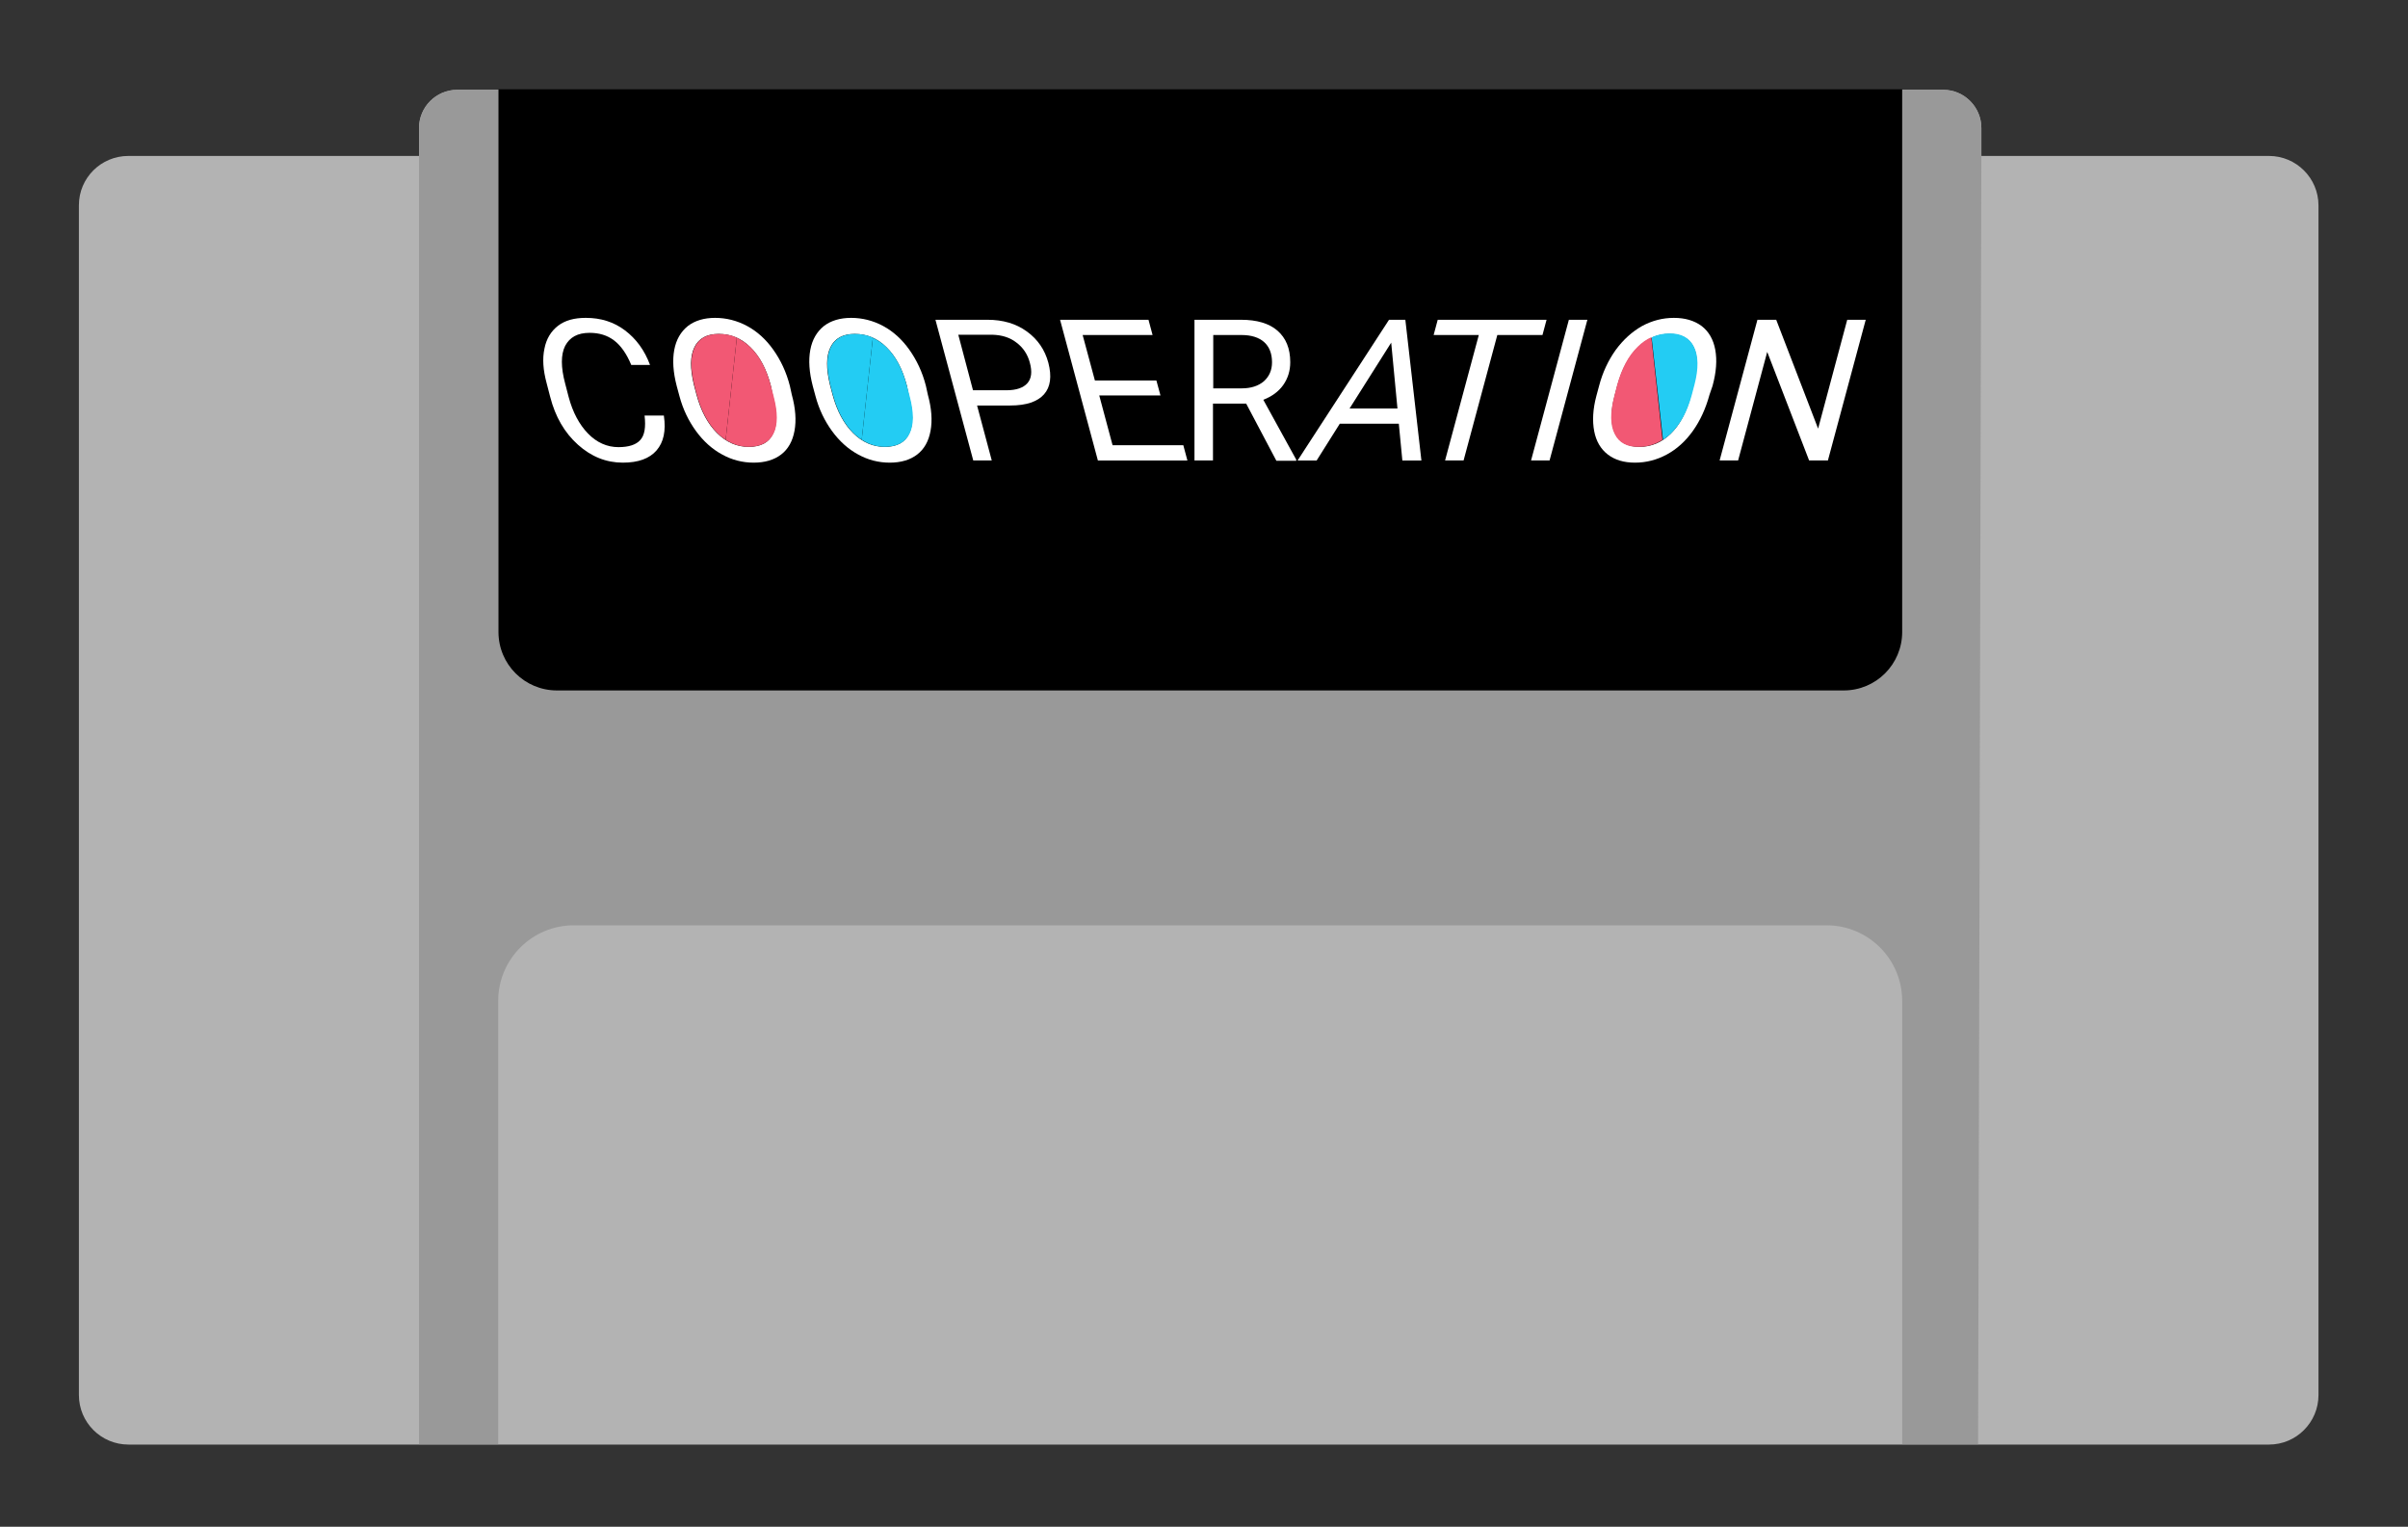 <?xml version="1.0" encoding="utf-8"?>
<!-- Generator: Adobe Illustrator 24.0.0, SVG Export Plug-In . SVG Version: 6.00 Build 0)  -->
<svg version="1.1" id="Layer_1" xmlns="http://www.w3.org/2000/svg" xmlns:xlink="http://www.w3.org/1999/xlink" x="0px" y="0px"
	 viewBox="0 0 885 561" style="enable-background:new 0 0 885 561;" xml:space="preserve">
<rect x="0" y="0" width="885" height="561" fill="#333333" stroke="none"/>
<style type="text/css">
	.st0{fill:#B3B3B3;}
	.st1{fill:#999999;}
	.st2{fill:#FFFFFF;}
	.st3{fill:#F25874;}
	.st4{fill:#23CCF3;}
</style>
<path class="st0" d="M47.2,57.3H154V47c0-7.7,6.3-14,14-14h546.2c7.7,0,14,6.3,14,14v10.3h105.7c10,0,18.2,8.1,18.2,18.2v437.1
	c0,10-8.1,18.2-18.2,18.2H47.2c-10,0-18.2-8.1-18.2-18.2V75.4C29,65.4,37.1,57.3,47.2,57.3z"/>
<path class="st1" d="M154,57.3v473.4h29.1V367.8c0-15.3,12.4-27.8,27.8-27.8h460.4c15.3,0,27.8,12.4,27.8,27.8v162.9H727l1.2-473.4
	V47.1c0-7.8-6.3-14.1-14.1-14.1h-15H183.2h-15.1c-7.8,0-14.1,6.3-14.1,14.1V57.3z"/>
<path d="M183.2,32.8h515.9v199.4c0,11.9-9.6,21.5-21.5,21.5H204.7c-11.9,0-21.5-9.6-21.5-21.5V32.8z"/>
<path class="st2" d="M244,152.8c0.8,5.5-0.1,9.7-2.7,12.7c-2.6,3-6.7,4.5-12.4,4.5c-6.1,0-11.6-2.2-16.5-6.6
	c-4.9-4.4-8.3-10.2-10.2-17.6l-1.3-5c-1.3-4.8-1.6-9-0.8-12.7c0.7-3.6,2.4-6.4,5-8.4c2.6-2,6-2.9,10.2-2.9c5.5,0,10.3,1.5,14.4,4.6
	c4.1,3.1,7.2,7.3,9.2,12.7h-6.9c-1.7-4.1-3.8-7.1-6.3-9c-2.5-1.9-5.5-2.8-9-2.8c-4.4,0-7.3,1.6-9,4.8c-1.6,3.2-1.6,7.8,0,13.8l1.3,5
	c1.5,5.6,3.9,10.1,7.1,13.4c3.2,3.3,7,5,11.2,5c3.8,0,6.5-0.9,8-2.6c1.6-1.7,2.1-4.7,1.6-9H244z"/>
<path class="st2" d="M291,145c1.4,5.1,1.7,9.5,1,13.3c-0.7,3.8-2.3,6.7-4.9,8.7c-2.6,2-6,3-10.1,3c-4.1,0-8-1-11.6-3
	c-3.7-2-6.9-4.9-9.6-8.6s-4.8-8-6.1-12.9l-1-3.7c-1.3-5-1.6-9.4-0.9-13.2c0.7-3.8,2.4-6.7,5-8.8c2.6-2,6-3,10-3c4.1,0,8.1,1,11.8,3
	c3.7,2,6.9,4.9,9.6,8.7c2.7,3.8,4.8,8.2,6.1,13.3L291,145z M283.3,141.7c-1.6-6.1-4.1-10.8-7.5-14.1c-3.3-3.3-7.2-4.9-11.7-4.9
	c-4.3,0-7.3,1.6-8.9,4.9c-1.6,3.3-1.6,7.8-0.2,13.7l1,3.8c1.6,5.9,4.1,10.6,7.5,14s7.3,5.1,11.7,5.1c4.4,0,7.4-1.6,8.9-4.8
	c1.6-3.2,1.6-7.8,0-13.8L283.3,141.7z"/>
<path class="st2" d="M341,145c1.4,5.1,1.7,9.5,1,13.3c-0.7,3.8-2.3,6.7-4.9,8.7c-2.6,2-6,3-10.1,3c-4.1,0-8-1-11.6-3
	c-3.7-2-6.9-4.9-9.6-8.6s-4.8-8-6.1-12.9l-1-3.7c-1.3-5-1.6-9.4-0.9-13.2c0.7-3.8,2.4-6.7,5-8.8c2.6-2,6-3,10-3c4.1,0,8.1,1,11.8,3
	c3.7,2,6.9,4.9,9.6,8.7c2.7,3.8,4.8,8.2,6.1,13.3L341,145z M333.3,141.7c-1.6-6.1-4.1-10.8-7.5-14.1c-3.3-3.3-7.2-4.9-11.7-4.9
	c-4.3,0-7.3,1.6-8.9,4.9c-1.6,3.3-1.6,7.8-0.2,13.7l1,3.8c1.6,5.9,4.1,10.6,7.5,14s7.3,5.1,11.7,5.1c4.4,0,7.4-1.6,8.9-4.8
	c1.6-3.2,1.6-7.8,0-13.8L333.3,141.7z"/>
<path class="st2" d="M359.1,149l5.4,20.2h-6.8l-13.9-51.7h19.1c5.7,0,10.5,1.4,14.5,4.3c4,2.9,6.6,6.7,7.9,11.5
	c1.3,5,0.8,8.9-1.6,11.6c-2.4,2.7-6.5,4.1-12.4,4.1H359.1z M357.6,143.4h12.3c3.6,0,6.2-0.9,7.7-2.6c1.5-1.7,1.8-4.2,0.9-7.5
	c-0.8-3.1-2.5-5.6-4.9-7.4c-2.4-1.9-5.4-2.8-8.8-2.9h-12.6L357.6,143.4z"/>
<path class="st2" d="M426.5,145.3H404l4.9,18.3h26l1.5,5.6h-32.9l-13.9-51.7h32.5l1.5,5.6h-25.7l4.5,16.7H425L426.5,145.3z"/>
<path class="st2" d="M458,148.3h-12.2v20.9H439v-51.7h17.1c5.8,0,10.3,1.3,13.4,4s4.7,6.5,4.7,11.6c0,3.2-0.9,6-2.6,8.4
	c-1.7,2.4-4.2,4.2-7.3,5.4l12.1,22v0.4h-7.3L458,148.3z M445.9,142.7h10.5c3.4,0,6.1-0.9,8.1-2.6c2-1.8,3-4.1,3-7
	c0-3.2-1-5.7-2.9-7.4c-1.9-1.7-4.7-2.6-8.3-2.6h-10.4V142.7z"/>
<path class="st2" d="M514.1,155.7h-21.7l-8.5,13.5h-7l33.6-51.7h6l5.9,51.7h-7L514.1,155.7z M496,150.1h17.6l-2.3-24.2L496,150.1z"
	/>
<path class="st2" d="M566.9,123.1h-16.6l-12.4,46.1h-6.8l12.4-46.1h-16.6l1.5-5.6h40L566.9,123.1z"/>
<path class="st2" d="M569.5,169.2h-6.8l13.9-51.7h6.8L569.5,169.2z"/>
<path class="st2" d="M628.3,145c-1.4,5.1-3.4,9.5-6.1,13.3c-2.7,3.8-5.9,6.7-9.6,8.7c-3.7,2-7.6,3-11.7,3c-4.1,0-7.4-1-10-3
	c-2.6-2-4.3-4.9-5-8.6c-0.7-3.7-0.5-8,0.8-12.9l1-3.7c1.3-5,3.4-9.4,6.1-13.2c2.8-3.8,6-6.7,9.7-8.8c3.7-2,7.6-3,11.7-3
	c4.1,0,7.5,1,10.2,3c2.6,2,4.3,4.9,5,8.7c0.7,3.8,0.4,8.2-1,13.3L628.3,145z M622.4,141.7c1.6-6.1,1.7-10.8,0.1-14.1
	c-1.6-3.3-4.6-4.9-9-4.9c-4.3,0-8.1,1.6-11.5,4.9c-3.4,3.3-5.8,7.8-7.5,13.7l-1,3.8c-1.6,5.9-1.6,10.6,0,14c1.6,3.4,4.6,5.1,9,5.1
	c4.4,0,8.2-1.6,11.5-4.8c3.3-3.2,5.8-7.8,7.4-13.8L622.4,141.7z"/>
<path class="st2" d="M671.8,169.2h-6.9l-15.4-39.9l-10.7,39.9H632l13.9-51.7h6.9l15.4,40l10.7-40h6.8L671.8,169.2z"/>
<g>
	<path class="st3" d="M264.2,122.7c-4.3,0-7.3,1.6-8.9,4.9c-1.6,3.3-1.6,7.8-0.2,13.7l1,3.8c1.6,5.9,4.1,10.6,7.5,14
		c1,1,2,1.8,3.1,2.5l4.1-37.5C268.8,123.1,266.6,122.7,264.2,122.7z"/>
	<path class="st3" d="M284.3,159.3c1.6-3.2,1.6-7.8,0-13.8l-1-3.8c-1.6-6.1-4.1-10.8-7.5-14.1c-1.5-1.5-3.2-2.6-5-3.5l-4.1,37.5
		c2.6,1.7,5.5,2.6,8.6,2.6C279.8,164.1,282.7,162.5,284.3,159.3z"/>
</g>
<g>
	<path class="st4" d="M314.2,122.7c-4.3,0-7.3,1.6-8.9,4.9c-1.6,3.3-1.6,7.8-0.2,13.7l1,3.8c1.6,5.9,4.1,10.6,7.5,14
		c1,1,2,1.8,3.1,2.5l4.1-37.5C318.8,123.1,316.6,122.7,314.2,122.7z"/>
	<path class="st4" d="M334.3,159.3c1.6-3.2,1.6-7.8,0-13.8l-1-3.8c-1.6-6.1-4.1-10.8-7.5-14.1c-1.5-1.5-3.2-2.6-5-3.5l-4.1,37.5
		c2.6,1.7,5.5,2.6,8.6,2.6C329.8,164.1,332.8,162.5,334.3,159.3z"/>
</g>
<g>
	<path class="st4" d="M613.7,122.5c4.3,0,7.3,1.7,8.9,5c1.6,3.3,1.7,7.9,0.2,13.7l-1,3.8c-1.6,6-4.1,10.7-7.5,14.1
		c-1,1-2,1.8-3.1,2.5L607,124C609,123,611.3,122.5,613.7,122.5z"/>
	<path class="st3" d="M593.4,159.4c-1.6-3.2-1.7-7.8-0.1-13.9l1-3.9c1.7-6.2,4.2-10.9,7.6-14.2c1.5-1.5,3.2-2.7,5-3.5l4.1,37.7
		c-2.6,1.7-5.5,2.6-8.6,2.6C598,164.3,595,162.7,593.4,159.4z"/>
</g>
</svg>
